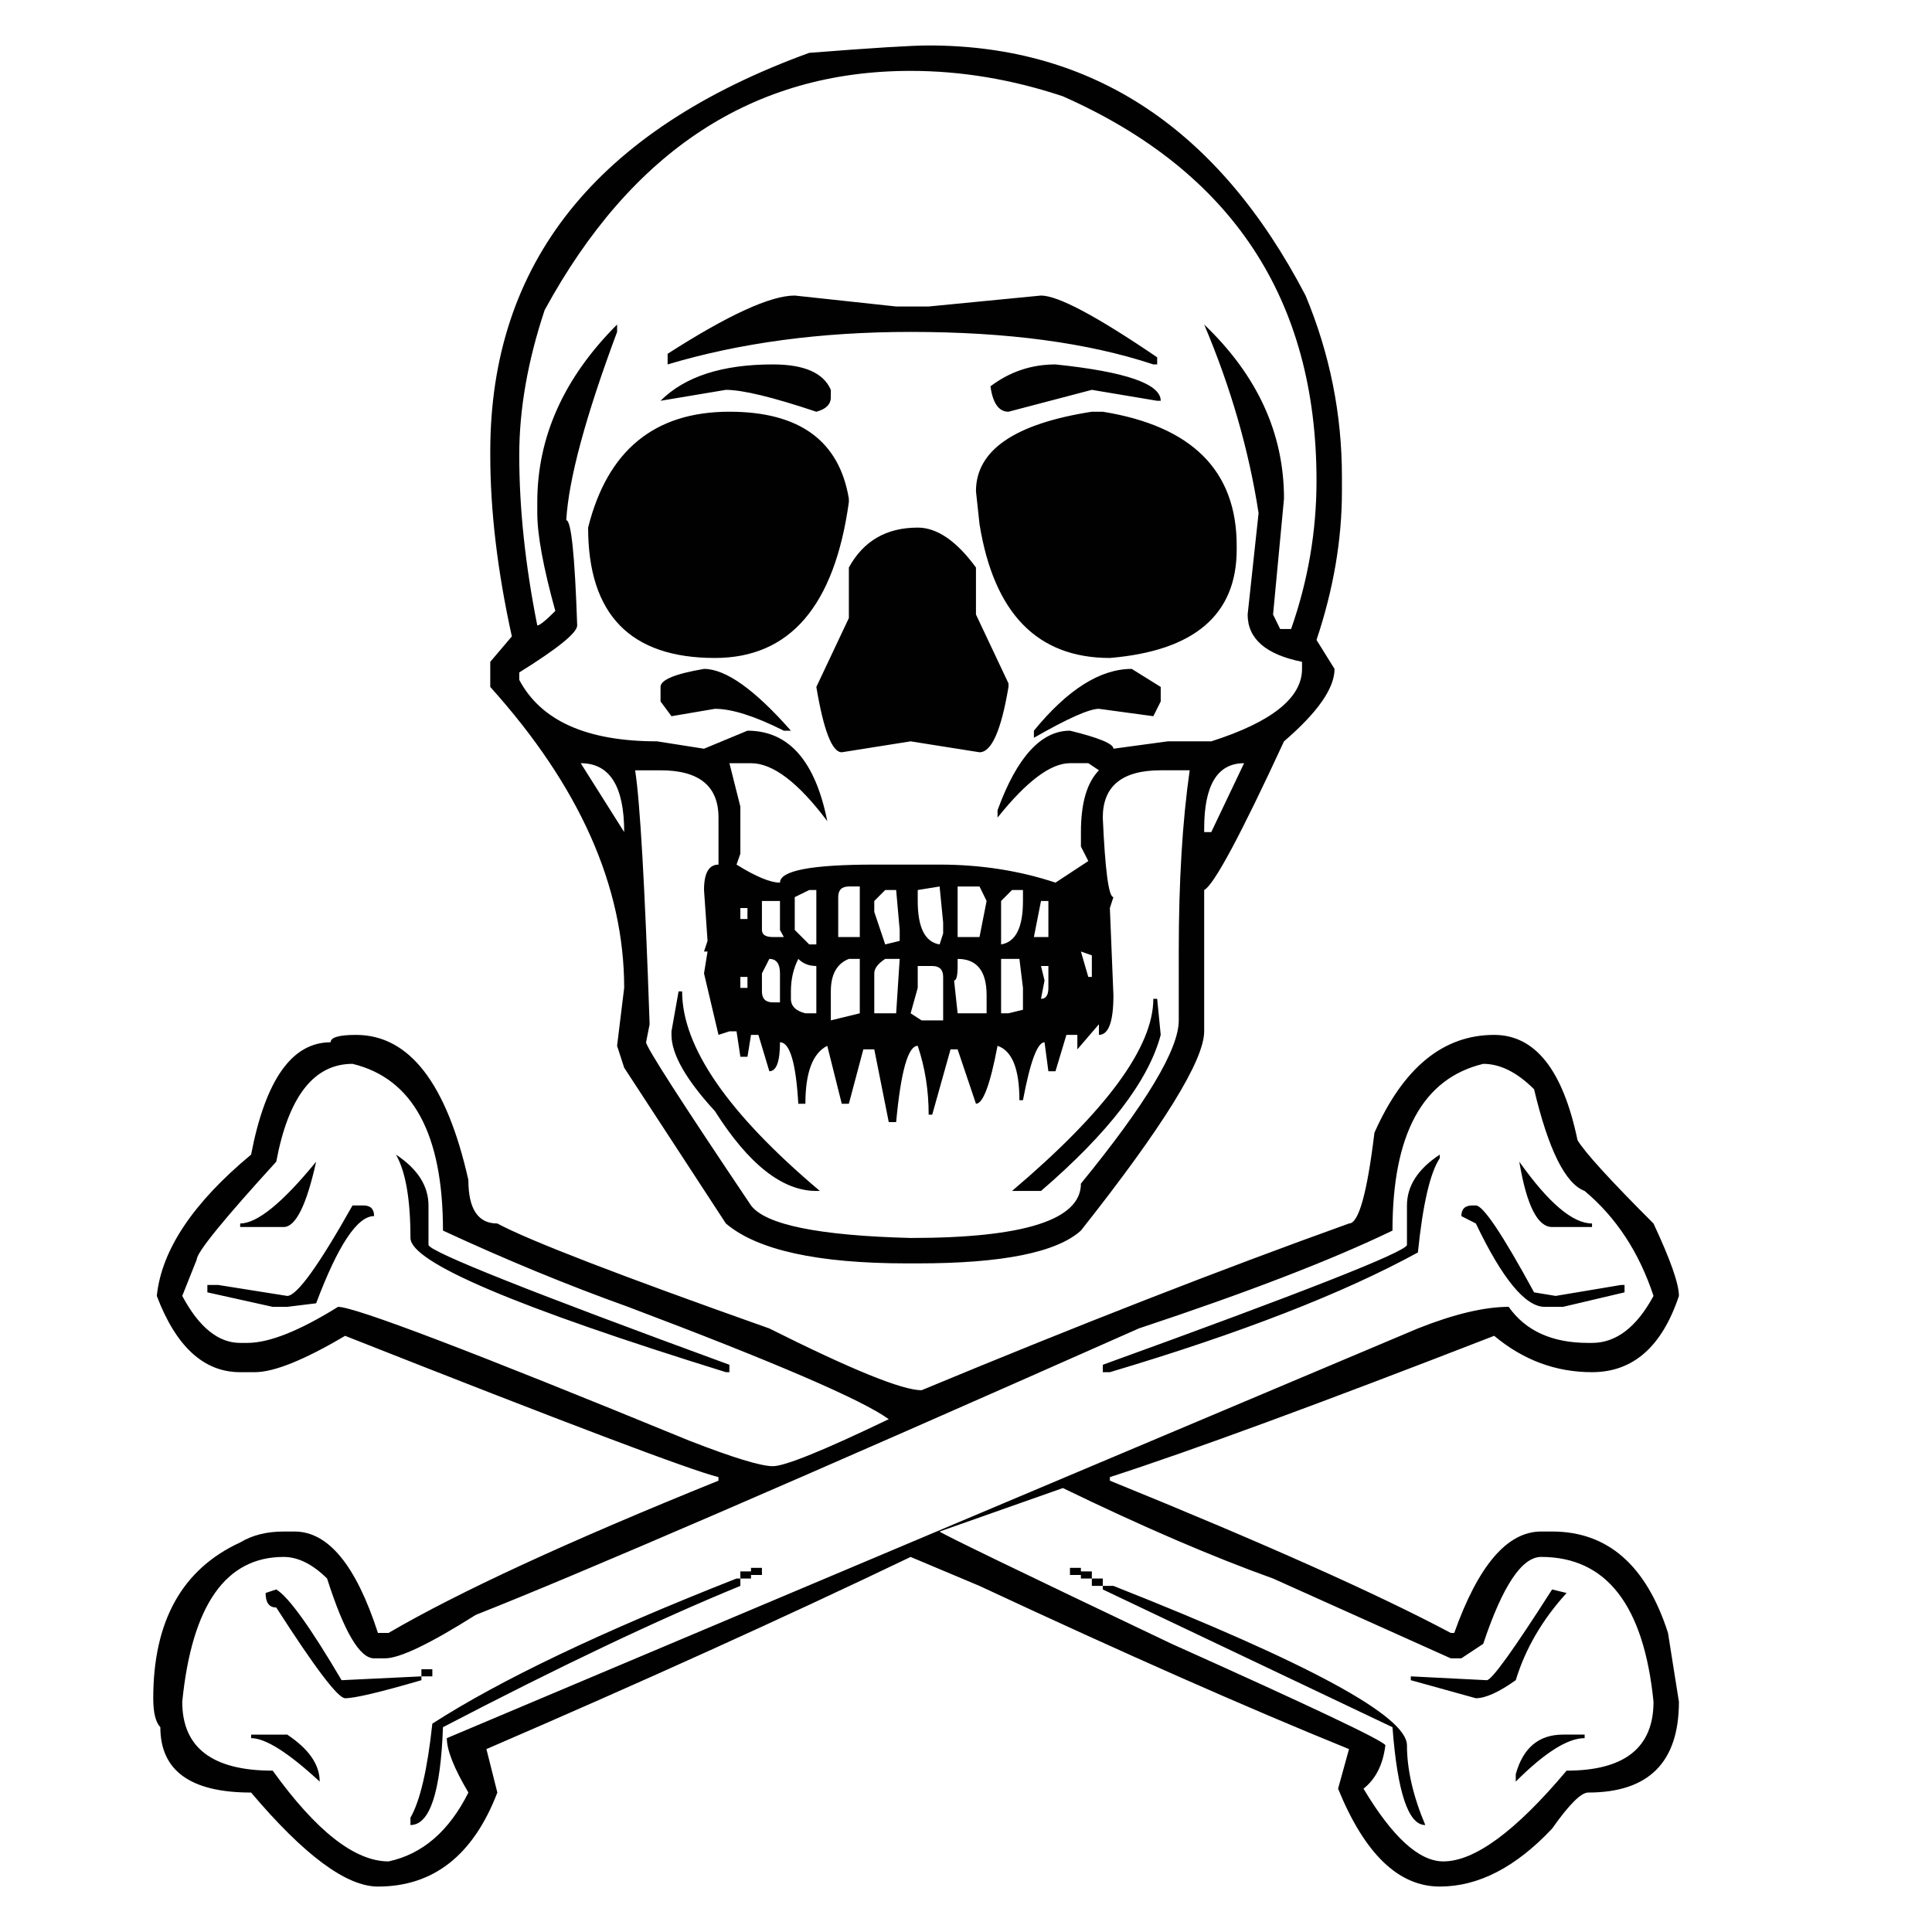<?xml version="1.0" encoding="utf-8"?>
<!-- Generator: Adobe Illustrator 16.0.0, SVG Export Plug-In . SVG Version: 6.00 Build 0)  -->
<!DOCTYPE svg PUBLIC "-//W3C//DTD SVG 1.1//EN" "http://www.w3.org/Graphics/SVG/1.1/DTD/svg11.dtd">
<svg version="1.1" id="Layer_1" xmlns="http://www.w3.org/2000/svg" xmlns:xlink="http://www.w3.org/1999/xlink" x="0px" y="0px"
	 width="300px" height="300px" viewBox="0 0 300 300" enable-background="new 0 0 300 300" xml:space="preserve">
<path fill-rule="evenodd" clip-rule="evenodd" fill="#010101" d="M179.686,55.486v1.102h-0.597
	c-10.129-3.367-22.691-5.049-37.686-5.049c-13.894,0-26.471,1.683-37.733,5.049v-1.653c9.395-6.028,15.975-9.042,19.738-9.042
	l15.745,1.698h5.05l17.443-1.698C164.277,45.893,170.29,49.09,179.686,55.486z M169.541,60.536l-12.944,3.397
	c-1.5,0-2.434-1.316-2.8-3.948c2.999-2.265,6.364-3.396,10.099-3.396c10.894,1.131,16.341,3.014,16.341,5.646h-0.551L169.541,60.536
	z M171.24,63.933c13.862,2.233,20.793,9.165,20.793,20.793v0.597c0,10.129-6.563,15.744-19.692,16.846
	c-11.262,0-18.009-6.932-20.243-20.793l-0.55-5.096c0-6.364,5.997-10.48,17.993-12.347H171.24z M160.544,114.563v-1.102
	c5.233-6.396,10.298-9.594,15.194-9.594l4.498,2.801v2.249l-1.147,2.295l-8.446-1.147
	C169.143,110.065,165.777,111.564,160.544,114.563z M188.086,115.115c9.395-3,14.092-6.749,14.092-11.247v-1.102
	c-5.631-1.132-8.445-3.581-8.445-7.345l1.698-15.745c-1.5-9.761-4.315-19.524-8.446-29.285c8.262,7.895,12.394,16.907,12.394,27.036
	l-1.698,17.994l1.102,2.25h1.698c2.632-7.498,3.947-15.179,3.947-23.044c0-28.154-13.128-48.044-39.384-59.673
	c-7.896-2.631-15.775-3.948-23.64-3.948c-24.391,0-43.333,12.379-56.828,37.136c-2.631,7.895-3.947,15.408-3.947,22.538
	c0,8.262,0.933,17.075,2.8,26.439c0.368,0,1.301-0.749,2.8-2.249c-1.867-6.763-2.8-11.827-2.8-15.194v-1.698
	c0-10.129,4.131-19.325,12.394-27.587v1.147c-4.896,13.128-7.528,22.874-7.895,29.24c0.765,0,1.331,5.447,1.698,16.341
	c0,1.133-2.999,3.565-8.997,7.299v1.147c3.365,6.365,10.497,9.549,21.39,9.549l7.299,1.147l6.748-2.801
	c6.396,0,10.527,4.683,12.394,14.047c-4.498-5.998-8.446-8.998-11.842-8.998h-3.352l1.698,6.748v7.299l-0.596,1.698
	c2.999,1.866,5.249,2.8,6.748,2.8c0-1.866,4.88-2.8,14.643-2.8h10.145c6.365,0,12.363,0.934,17.994,2.8l5.095-3.351l-1.147-2.249
	v-2.25c0-4.498,0.934-7.695,2.8-9.594l-1.652-1.102h-2.847c-2.998,0-6.747,2.816-11.246,8.446v-1.147
	c2.999-8.232,6.749-12.348,11.246-12.348c4.499,1.102,6.749,2.035,6.749,2.801l8.446-1.147H188.086z M208.374,76.28
	c0,7.528-1.314,15.225-3.947,23.09l2.8,4.498c0,2.999-2.616,6.748-7.849,11.247c-6.763,14.627-10.894,22.323-12.394,23.088v21.942
	c0,4.498-6.381,14.811-19.142,30.939c-3.765,3.395-12.21,5.094-25.339,5.094h-1.652c-13.893,0-23.272-2.064-28.138-6.197
	l-15.791-24.189l-1.102-3.396l1.102-8.998c0-15.759-6.931-31.335-20.794-46.728v-3.902l3.351-3.947
	C77.246,88.69,76.129,79.31,76.129,70.68v-0.551c0-29.286,16.51-49.927,49.529-61.923c9.73-0.765,15.912-1.147,18.545-1.147
	c25.521,0,45.03,12.944,58.525,38.833c3.764,9.027,5.646,18.407,5.646,28.139V76.28z M241.012,190.531
	c-2.265,0-3.963-3.381-5.096-10.145c4.529,6.396,8.293,9.594,11.293,9.594v0.551H241.012z M241.563,201.229l10.145-1.699h0.551
	v1.146l-9.548,2.25h-2.846c-3,0-6.564-4.314-10.695-12.945l-2.25-1.146c0-1.102,0.567-1.652,1.699-1.652h0.551
	c1.132,0,4.146,4.498,9.042,13.494L241.563,201.229z M260.703,201.229c-2.631,7.895-7.13,11.842-13.494,11.842
	c-5.631,0-10.695-1.883-15.194-5.646c-27.021,10.496-46.912,17.811-59.674,21.941v0.551c24.022,9.762,41.665,17.643,52.926,23.641
	h0.551c3.734-10.496,8.232-15.744,13.496-15.744h1.698c8.63,0,14.627,5.248,17.994,15.744l1.697,10.695
	c0,9.395-4.696,14.092-14.092,14.092c-1.102,0-2.968,1.867-5.6,5.6c-5.631,5.998-11.445,8.998-17.442,8.998
	c-6.396,0-11.66-5.064-15.791-15.195l1.698-6.15c-15.76-6.396-34.887-14.842-57.379-25.338l-10.694-4.498
	c-19.524,9.363-41.481,19.309-65.871,29.836l1.698,6.748c-3.733,9.73-9.915,14.598-18.545,14.598
	c-4.896,0-11.46-4.867-19.692-14.598c-9.395,0-14.092-3.381-14.092-10.145c-0.734-0.766-1.102-2.264-1.102-4.498
	c0-11.996,4.499-20.059,13.496-24.191c1.867-1.131,4.116-1.697,6.748-1.697h1.699c5.233,0,9.547,5.248,12.944,15.744h1.652
	c10.895-6.365,27.97-14.244,51.228-23.641v-0.551c-4.499-1.131-23.824-8.445-57.976-21.941c-6.365,3.764-11.047,5.646-14.046,5.646
	h-2.25c-5.631,0-9.945-3.947-12.944-11.842c0.734-7.131,5.615-14.445,14.643-21.943c2.234-11.629,6.35-17.443,12.348-17.443
	c0-0.764,1.316-1.146,3.948-1.146c8.262,0,14.077,7.514,17.443,22.537c0,4.5,1.5,6.748,4.499,6.748
	c4.896,2.633,18.973,8.064,42.23,16.297c12.761,6.395,20.641,9.594,23.64,9.594c24.389-10.129,46.515-18.76,66.375-25.891
	c1.5,0,2.814-4.697,3.947-14.092c4.499-10.129,10.695-15.193,18.591-15.193c6.365,0,10.68,5.447,12.944,16.342
	c1.103,1.865,5.034,6.182,11.797,12.943C259.389,195.611,260.703,199.361,260.703,201.229z M238.211,169.141
	c-2.631-2.631-5.263-3.947-7.895-3.947c-9.395,2.266-14.092,10.895-14.092,25.891c-9.364,4.527-22.492,9.592-39.385,15.193
	c-52.513,23.287-86.833,38.113-102.96,44.479c-7.13,4.498-11.827,6.748-14.092,6.748H58.09c-2.234,0-4.667-4.131-7.299-12.393
	c-2.265-2.234-4.514-3.352-6.748-3.352c-8.997,0-14.245,7.498-15.744,22.492c0,7.131,4.682,10.695,14.046,10.695
	c6.763,9.395,12.761,14.092,17.994,14.092c5.263-1.131,9.395-4.697,12.394-10.695c-2.233-3.764-3.351-6.58-3.351-8.445
	l150.791-63.621c5.631-2.234,10.328-3.352,14.092-3.352c2.633,3.734,6.748,5.6,12.348,5.6h0.598c3.733,0,6.916-2.432,9.547-7.297
	c-2.233-6.764-5.799-12.195-10.694-16.297C243.062,183.799,240.445,178.537,238.211,169.141z M180.236,119.612
	c-5.997,0-8.996,2.449-8.996,7.345c0.366,8.232,0.918,12.348,1.652,12.348l-0.552,1.698l0.552,13.542c0,4.1-0.75,6.15-2.25,6.15
	v-1.652l-3.351,3.902v-2.25h-1.698l-1.698,5.646h-1.102l-0.598-4.5c-1.102,0-2.218,3-3.351,8.998h-0.551
	c0-4.865-1.133-7.682-3.397-8.445c-1.132,5.998-2.248,8.996-3.35,8.996l-2.847-8.445H147.6l-2.846,10.143h-0.551
	c0-3.764-0.566-7.328-1.699-10.693c-1.499,0-2.616,3.947-3.351,11.842h-1.147l-2.249-11.291h-1.698l-2.249,8.445h-1.103
	l-2.249-8.996c-2.265,1.131-3.397,4.131-3.397,8.996h-1.101c-0.368-6.365-1.316-9.549-2.846-9.549c0,3-0.551,4.5-1.652,4.5
	l-1.698-5.646h-1.147l-0.551,3.396h-1.102l-0.596-3.947h-1.102l-1.698,0.551l-2.25-9.547l0.55-3.398h-0.55l0.55-1.652l-0.55-7.896
	c0-2.631,0.75-3.947,2.25-3.947v-7.299c0-4.896-2.999-7.345-8.998-7.345h-3.948c0.766,4.896,1.515,18.04,2.25,39.431l-0.55,2.799
	c0,0.734,5.431,9.182,16.295,25.34c2.264,2.998,10.526,4.682,24.788,5.049c17.626,0,26.439-2.816,26.439-8.445
	c10.129-12.395,15.193-20.84,15.193-25.34V147.75c0-10.863,0.566-20.242,1.698-28.139H180.236z M186.984,129.206h1.102l5.095-10.695
	c-4.131,0-6.196,3.382-6.196,10.146V129.206z M161.646,139.902l-1.103,5.6h2.25v-5.6H161.646z M162.196,152.248l-0.55,2.848
	c0.765,0,1.147-0.566,1.147-1.699V150h-1.147L162.196,152.248z M169.541,151.699v-3.352l-1.698-0.597l1.147,3.949H169.541z
	 M180.236,160.695c-1.896,7.131-8.094,15.209-18.59,24.236h-4.499c14.628-12.393,21.941-22.338,21.941-29.836h0.597L180.236,160.695
	z M223.569,179.838c-1.5,2.264-2.633,7.145-3.397,14.641c-11.629,6.367-27.572,12.563-47.831,18.592h-1.101v-1.148
	c31.121-11.262,46.866-17.457,47.232-18.59v-6.15c0-3.031,1.699-5.662,5.097-7.896V179.838z M167.843,243.459v0.549h1.698v1.104
	h1.699v1.146h1.652c30.387,11.996,45.58,20.242,45.58,24.742c0,3.764,0.949,7.895,2.847,12.393c-2.632,0-4.33-5.064-5.095-15.193
	l-44.984-21.391v-0.551h-1.699v-1.146h-1.698v-0.551h-1.699v-1.102H167.843z M225.267,257.504l-27.587-12.393
	c-9.395-3.367-20.274-8.049-32.637-14.047l-19.142,6.748c0.367,0.367,12.378,6.182,36.033,17.441
	c21.758,9.764,32.82,15.012,33.188,15.746c-0.368,2.998-1.5,5.248-3.397,6.746c4.499,7.529,8.63,11.293,12.394,11.293
	c4.866,0,11.246-4.697,19.142-14.092c8.997,0,13.495-3.564,13.495-10.695c-1.499-14.994-7.313-22.492-17.442-22.492
	c-2.999,0-5.998,4.498-8.997,13.494l-3.397,2.25H225.267z M230.867,260.9c0.766,0,4.146-4.697,10.145-14.092l2.249,0.551
	c-3.764,4.131-6.396,8.646-7.896,13.541c-2.632,1.867-4.697,2.801-6.196,2.801L219.07,260.9v-0.596L230.867,260.9z M246.062,269.898
	c-2.633,0-6.197,2.248-10.696,6.746v-1.146c1.133-4.102,3.581-6.15,7.345-6.15h3.352V269.898z M129.01,61.683
	c0,1.102-0.751,1.852-2.25,2.25c-6.763-2.265-11.445-3.397-14.046-3.397l-10.145,1.698c3.764-3.764,9.579-5.646,17.443-5.646
	c4.866,0,7.865,1.315,8.998,3.947V61.683z M111.015,110.065l-6.748,1.147l-1.699-2.295v-2.249c0-1.103,2.249-2.035,6.748-2.801
	c3.366,0,7.864,3.197,13.496,9.594h-1.102C117.212,111.197,113.647,110.065,111.015,110.065z M91.323,81.926
	c2.999-11.996,10.313-17.994,21.941-17.994c10.864,0,17.045,4.498,18.545,13.495v0.552c-2.234,16.127-9.166,24.19-20.794,24.19
	C97.887,102.169,91.323,95.421,91.323,81.926z M151.548,88.123v7.298l5.049,10.695v0.552c-1.132,6.762-2.632,10.144-4.499,10.144
	l-10.694-1.697l-10.696,1.697c-1.5,0-2.814-3.382-3.947-10.144l5.05-10.696v-7.849c2.265-4.131,5.829-6.197,10.694-6.197
	C145.503,81.926,148.518,83.992,151.548,88.123z M157.147,138.203l-1.698,1.699v6.747c2.265-0.367,3.396-2.616,3.396-6.747v-1.699
	H157.147z M142.504,138.203v1.699c0,4.131,1.133,6.38,3.397,6.747l0.551-1.698v-1.698l-0.551-5.601L142.504,138.203z
	 M148.701,137.652v7.85h3.396l1.103-5.6l-1.103-2.25H148.701z M137.455,138.203l-1.698,1.699v1.698l1.698,5.049l2.249-0.551V144.4
	l-0.551-6.197H137.455z M125.658,138.203l-2.25,1.102v5.096l2.25,2.249h1.102v-8.446H125.658z M131.81,137.652
	c-1.103,0-1.652,0.551-1.652,1.652v6.197h3.35v-7.85H131.81z M137.455,148.899c-1.133,0.733-1.698,1.483-1.698,2.25v6.197h3.396
	l0.551-8.447H137.455z M131.81,148.899c-1.867,0.733-2.8,2.417-2.8,5.048v4.498l4.497-1.1v-8.447H131.81z M126.76,157.346V150
	c-1.132,0-2.065-0.368-2.8-1.102c-0.766,1.499-1.147,3.183-1.147,5.048v1.148c0,1.133,0.75,1.881,2.248,2.25H126.76z
	 M155.449,148.899v8.447h1.147l2.249-0.553v-3.396l-0.551-4.498H155.449z M148.15,152.248l0.551,5.098h4.499v-2.801
	c0-3.764-1.5-5.646-4.499-5.646V150C148.701,151.5,148.518,152.248,148.15,152.248z M142.504,150v3.396l-1.101,3.949l1.698,1.1
	h3.351v-6.746c0-1.133-0.566-1.699-1.698-1.699H142.504z M90.175,118.51l6.749,10.695C96.923,122.076,94.674,118.51,90.175,118.51z
	 M118.313,139.902v4.498c0,0.734,0.566,1.102,1.698,1.102h1.699l-0.597-1.102v-4.498H118.313z M114.962,141.002v1.699h1.102v-1.699
	H114.962z M105.37,153.947h0.55c0,8.629,7.13,18.957,21.391,30.984h-0.551c-5.263,0-10.512-4.131-15.745-12.393
	c-4.498-4.896-6.748-8.846-6.748-11.844v-0.551L105.37,153.947z M118.313,153.947c0,1.133,0.566,1.699,1.698,1.699h1.102v-4.498
	c0-1.5-0.551-2.25-1.652-2.25l-1.148,2.25V153.947z M114.962,153.396h1.102v-1.697h-1.102V153.396z M32.2,200.676v-1.146h1.698
	l10.696,1.699c1.499,0,4.88-4.684,10.144-14.047h1.698c1.102,0,1.653,0.551,1.653,1.652c-2.602,0-5.601,4.514-8.998,13.541
	l-4.498,0.551h-2.25L32.2,200.676z M37.295,189.98c2.631,0,6.564-3.197,11.796-9.594c-1.499,6.764-3.182,10.145-5.049,10.145h-6.748
	V189.98z M28.299,201.229c2.601,4.865,5.6,7.297,8.997,7.297h1.102c3.397,0,8.094-1.865,14.091-5.6
	c2.632,0,20.825,6.932,54.579,20.795c6.763,2.631,11.078,3.947,12.944,3.947c1.868,0,7.865-2.434,17.994-7.299
	c-4.131-3-17.626-8.813-40.486-17.443c-9.395-3.367-18.973-7.314-28.735-11.842c0-14.996-4.682-23.625-14.046-25.891
	c-5.998,0-9.945,5.064-11.843,15.193c-8.231,9.027-12.347,14.092-12.347,15.195L28.299,201.229z M61.486,179.285
	c3.366,2.234,5.049,4.865,5.049,7.896v6.15c0.398,1.133,15.975,7.328,46.729,18.59v1.148h-0.55
	c-32.653-10.129-48.979-17.076-48.979-20.84C63.735,186.232,62.986,181.918,61.486,179.285z M41.243,247.359l1.652-0.551
	c1.898,1.133,5.279,5.83,10.146,14.092l12.394-0.596v-1.102h1.698v1.102h-1.698v0.596c-6.396,1.867-10.343,2.801-11.843,2.801
	c-1.102,0-4.667-4.697-10.696-14.092C41.794,249.609,41.243,248.859,41.243,247.359z M44.594,269.348
	c3.365,2.232,5.049,4.666,5.049,7.297c-4.866-4.498-8.416-6.746-10.65-6.746v-0.551H44.594z M63.735,282.246
	c1.5-2.602,2.632-7.467,3.397-14.598c10.497-6.762,26.241-14.275,47.234-22.537h0.596v-1.104h1.653v-0.549h1.698v1.102h-1.698v0.551
	h-1.653v1.146c-12.76,5.232-28.153,12.547-46.178,21.941c-0.367,10.129-2.051,15.193-5.049,15.193V282.246z"/>
</svg>
